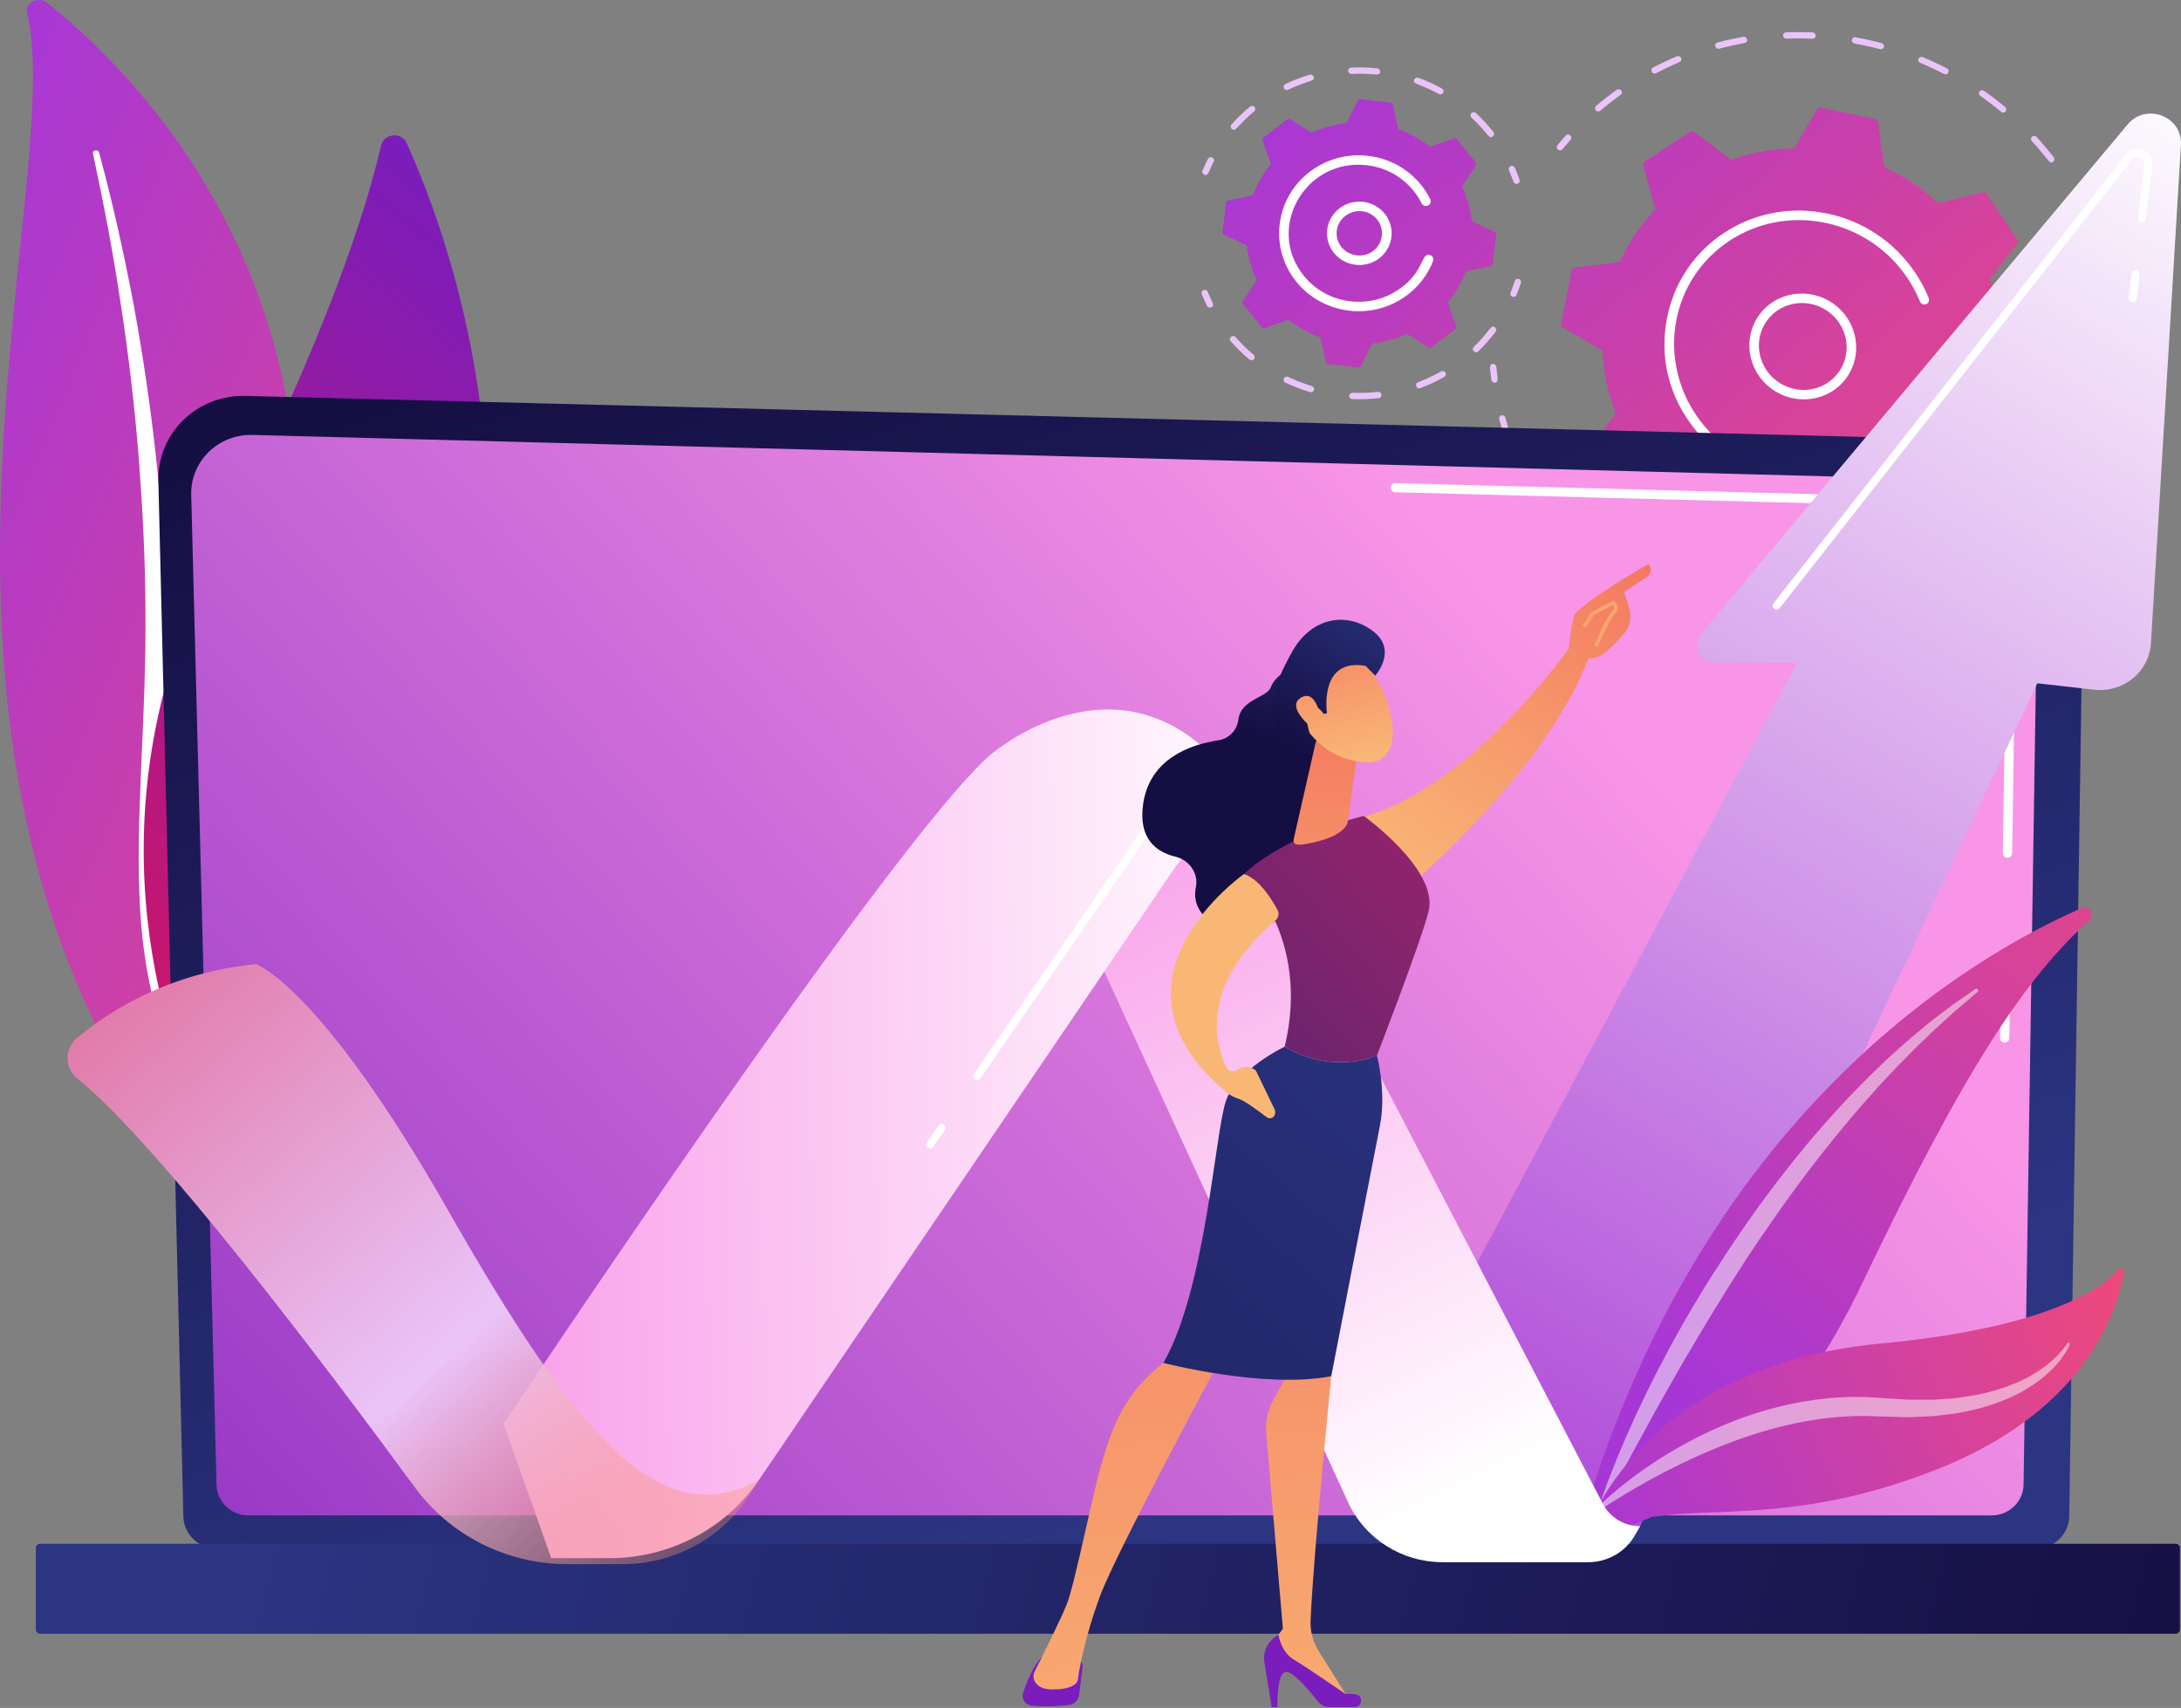 <svg width="2020" height="1582" viewBox="0 0 2020 1582" fill="none" xmlns="http://www.w3.org/2000/svg">
<rect x="0" y="0" width="2020" height="1582" fill="#808080" stroke="none"/>
<path d="M1915.31 482.122C1915.9 483.076 1915.92 484.313 1915.26 485.284C1913.07 488.486 1910.78 491.697 1908.45 494.826C1907.49 496.112 1905.65 496.364 1904.33 495.388C1901.13 493.042 1904.44 490.614 1910.35 481.948C1911.25 480.624 1913.08 480.296 1914.44 481.219C1914.8 481.464 1915.09 481.774 1915.31 482.122Z" fill="#EAC4F9"/>
<path d="M1884.75 522.636C1879.55 527.996 1874.06 533.214 1868.43 538.146C1867.22 539.204 1865.36 539.076 1864.27 537.858C1861.31 534.522 1865.12 534.339 1880.46 518.543C1881.58 517.391 1883.45 517.375 1884.63 518.506C1885.83 519.653 1885.86 521.5 1884.75 522.636ZM1839.42 560.481C1833.17 564.689 1826.64 568.73 1820.22 572.35C1816.77 574.301 1813.91 569.125 1817.22 567.262C1823.61 563.649 1829.92 559.749 1836.04 555.63C1837.37 554.731 1839.21 555.09 1840.15 556.429C1841.09 557.784 1840.74 559.591 1839.42 560.481ZM1787.14 588.335C1780.17 591.165 1773 593.754 1765.82 596.031C1762.11 597.202 1760.23 591.632 1763.92 590.465C1770.96 588.234 1777.98 585.696 1784.81 582.925C1788.39 581.467 1790.72 586.882 1787.14 588.335ZM1732.28 601.51C1732.6 603.097 1731.57 604.618 1729.97 604.905C1722.54 606.249 1714.95 607.317 1707.41 608.079C1703.53 608.47 1702.82 602.659 1706.69 602.267C1714.08 601.521 1721.52 600.474 1728.8 599.159C1730.4 598.869 1731.95 599.924 1732.28 601.51ZM1673.32 606.63C1673.31 608.244 1671.98 609.517 1670.35 609.477C1662.76 609.287 1655.08 608.799 1647.52 608.026C1643.64 607.621 1644.12 601.819 1648.01 602.215C1655.42 602.972 1662.94 603.452 1670.38 603.637C1672.01 603.677 1673.32 605.017 1673.32 606.63ZM1613.92 597.615C1614.31 598.241 1614.47 599.005 1614.3 599.77C1613.97 601.34 1612.4 602.318 1610.81 601.951C1603.38 600.243 1595.93 598.228 1588.66 595.963C1587.09 595.475 1586.2 593.836 1586.66 592.296C1587.12 590.759 1588.76 589.907 1590.33 590.393C1597.45 592.615 1604.75 594.588 1612.03 596.263C1612.85 596.451 1613.51 596.955 1613.92 597.615ZM1557.5 578.532C1557.99 579.333 1558.1 580.346 1557.69 581.253C1557.04 582.718 1555.3 583.354 1553.81 582.678C1546.87 579.525 1539.95 576.062 1533.27 572.385C1531.83 571.599 1531.29 569.817 1532.06 568.409C1532.83 567.004 1534.61 566.503 1536.05 567.293C1542.6 570.895 1549.37 574.287 1556.18 577.376C1556.74 577.632 1557.19 578.043 1557.5 578.532ZM1505.84 551.784C1504.89 553.079 1503.05 553.347 1501.72 552.384C1495.55 547.908 1489.47 543.129 1483.65 538.182C1480.66 535.626 1484.46 531.249 1487.44 533.783C1493.14 538.63 1499.1 543.31 1505.15 547.696C1506.47 548.656 1506.78 550.486 1505.84 551.784ZM1394.25 386.864C1399.94 408.233 1403.25 410.493 1399.03 411.872C1397.49 412.377 1395.81 411.539 1395.27 410.009C1392.75 402.873 1390.49 395.551 1388.55 388.244C1387.55 384.496 1393.25 383.105 1394.25 386.864ZM1460.96 512.537C1459.76 513.608 1457.9 513.498 1456.79 512.29C1451.65 506.677 1446.66 500.792 1441.95 494.798C1439.54 491.716 1444.17 488.195 1446.58 491.272C1451.19 497.145 1456.09 502.914 1461.12 508.415C1462.24 509.637 1462.14 511.478 1460.96 512.537ZM1415.04 441.619C1424.98 461.417 1428.71 463.021 1424.86 465.239C1422.43 466.646 1420.52 463.961 1420.81 464.167C1416.88 457.64 1413.17 450.899 1409.77 444.134C1409.04 442.677 1409.63 440.935 1411.08 440.241C1412.47 439.578 1414.25 440.088 1415.04 441.619Z" fill="#EAC4F9"/>
<path d="M1385.89 339.714C1386.79 349.521 1388.61 354.012 1384.64 354.448C1383.03 354.627 1381.54 353.477 1381.33 351.866C1379.99 341.76 1378.86 337.271 1382.69 337.004C1383.84 336.924 1385.75 338.109 1385.89 339.714Z" fill="#EAC4F9"/>
<path d="M1454.84 126.056C1455.5 127.126 1455.43 128.53 1454.56 129.503C1452.02 132.359 1449.51 135.299 1447.1 138.242C1446.08 139.483 1444.23 139.653 1442.95 138.622C1441.69 137.59 1441.47 135.752 1442.49 134.509C1444.94 131.505 1447.5 128.506 1450.1 125.591C1451.16 124.394 1453.03 124.299 1454.26 125.378C1454.49 125.58 1454.68 125.81 1454.84 126.056Z" fill="#EAC4F9"/>
<path d="M1924.56 178.9C1928.68 185.974 1932.55 193.296 1936.06 200.666C1936.76 202.136 1936.14 203.866 1934.67 204.529C1930.52 206.396 1931.53 202.439 1919.47 181.743C1918.65 180.333 1919.12 178.555 1920.53 177.77C1922.99 176.399 1924.85 179.108 1924.56 178.9ZM1901.63 149.797C1898.02 152.518 1898.03 148.338 1881.88 130.724C1880.76 129.521 1880.84 127.671 1882.04 126.601C1883.23 125.53 1885.1 125.639 1886.21 126.844C1891.74 132.871 1897.1 139.218 1902.14 145.708C1903.15 147.01 1902.9 148.835 1901.63 149.797ZM1950.72 237.77C1953.19 245.523 1955.35 253.479 1957.15 261.413C1957.51 262.993 1956.51 264.537 1954.92 264.86C1950.44 265.773 1952.32 262.151 1945.1 239.421C1944.61 237.873 1945.47 236.249 1947.02 235.793C1948.57 235.338 1950.23 236.223 1950.72 237.77ZM1857.77 99.863C1858.42 100.909 1858.37 102.276 1857.55 103.252C1856.51 104.479 1854.65 104.623 1853.39 103.575C1847.2 98.419 1840.72 93.464 1834.14 88.852C1832.79 87.909 1832.45 86.087 1833.38 84.777C1834.3 83.465 1836.13 83.166 1837.48 84.106C1844.2 88.814 1850.81 93.871 1857.14 99.135C1857.39 99.348 1857.6 99.595 1857.77 99.863ZM1804.29 64.4C1804.81 65.244 1804.9 66.323 1804.42 67.257C1803.69 68.683 1801.92 69.23 1800.46 68.477C1793.32 64.782 1785.93 61.338 1778.49 58.241C1776.98 57.611 1776.25 55.897 1776.85 54.412C1777.46 52.928 1779.17 52.235 1780.68 52.864C1788.27 56.024 1795.82 59.54 1803.11 63.31C1803.61 63.571 1804.01 63.953 1804.29 64.4ZM1744.48 41.257C1744.88 41.913 1745.04 42.719 1744.83 43.514C1744.44 45.071 1742.84 45.989 1741.26 45.567C1733.5 43.49 1725.55 41.711 1717.65 40.279C1716.04 39.986 1714.95 38.466 1715.21 36.879C1715.48 35.293 1716.99 34.243 1718.6 34.535C1726.66 35.996 1734.77 37.812 1742.69 39.931C1743.46 40.137 1744.09 40.628 1744.48 41.257ZM1681.25 31.474C1681.55 31.947 1681.71 32.506 1681.7 33.098C1681.66 34.709 1680.3 35.955 1678.67 35.881C1670.67 35.516 1662.56 35.485 1654.57 35.785C1652.95 35.847 1651.55 34.592 1651.46 32.978C1651.36 31.366 1652.6 30.01 1654.23 29.949C1662.38 29.642 1670.66 29.673 1678.82 30.045C1679.86 30.092 1680.75 30.657 1681.25 31.474ZM1618.05 36.519C1618.94 40.987 1615.31 38.965 1592.3 45.05C1588.55 46.042 1586.92 40.397 1590.67 39.405C1598.52 37.329 1606.57 35.561 1614.59 34.152C1616.18 33.873 1617.73 34.922 1618.05 36.519ZM1556.99 53.739C1558.85 57.923 1554.91 56.724 1533.9 67.714C1530.49 69.496 1527.63 64.328 1531.06 62.538C1538.23 58.787 1545.64 55.301 1553.1 52.176C1554.61 51.542 1556.36 52.281 1556.99 53.739ZM1501.68 84.091C1502.48 85.385 1502.17 87.076 1500.93 87.962C1494.47 92.568 1488.15 97.481 1482.16 102.564C1480.94 103.603 1479.07 103.444 1478 102.211C1476.93 100.967 1477.05 99.134 1478.27 98.094C1484.38 92.908 1490.83 87.895 1497.42 83.197C1498.73 82.263 1500.58 82.573 1501.55 83.89C1501.6 83.956 1501.64 84.023 1501.68 84.091Z" fill="#EAC4F9"/>
<path d="M1963.28 300.827C1964.14 310.99 1965.07 315.509 1961.22 315.598C1957.22 315.691 1958.28 311.608 1957.4 301.201C1957.26 299.591 1958.47 298.202 1960.09 298.1C1961.71 297.997 1963.14 299.218 1963.28 300.827Z" fill="#EAC4F9"/>
<path d="M1891.76 338.453L1855.03 316.866C1854.22 297.293 1850.24 277.645 1842.95 258.695C1866.88 226.059 1870.92 225.433 1868.37 221.663L1839.83 179.505C1839 178.273 1837.48 177.685 1836.05 178.041L1795.22 188.178C1780.25 174.237 1763.34 163.03 1745.28 154.71L1739.23 113.106C1739.02 111.648 1737.9 110.465 1736.44 110.16L1686.56 99.73C1685.11 99.425 1683.63 100.066 1682.9 101.326L1661.84 137.26C1642.09 137.674 1622.32 141.212 1603.33 148.052L1569.45 122.291C1568.26 121.387 1566.64 121.319 1565.42 122.119L1523.42 149.528C1522.19 150.329 1521.63 151.823 1522.01 153.249L1533.08 193.897C1519.31 208.442 1508.33 224.962 1500.29 242.683C1459.49 248.56 1456.33 246.166 1455.48 250.536C1447.01 298.944 1443.63 301.027 1447.65 303.392L1484.37 324.98C1485.18 344.553 1489.16 364.2 1496.45 383.151C1472.53 415.766 1468.48 416.41 1471.03 420.183C1500.12 461.591 1498.96 464.895 1503.35 463.805L1544.18 453.667C1559.15 467.608 1576.06 478.815 1594.12 487.136C1600.8 527.177 1598.46 530.745 1602.96 531.685C1652.5 541.154 1654.23 544.4 1656.5 540.519L1677.56 504.585C1697.31 504.172 1717.08 500.633 1736.07 493.794C1768.93 517.735 1770.15 522.23 1773.99 519.726C1815.03 491.881 1818.58 492.995 1817.39 488.597L1806.32 447.949C1820.09 433.405 1831.07 416.884 1839.11 399.163C1879.77 393.306 1883.07 395.701 1883.92 391.311C1892.4 342.902 1895.78 340.818 1891.76 338.453Z" fill="url(#paint0_linear_10_8)"/>
<path d="M1706.7 354.238C1688.56 374.073 1657.21 375.265 1636.8 356.896C1616.41 338.521 1614.56 307.444 1632.7 287.608C1650.84 267.774 1682.19 266.58 1702.6 284.949C1723 303.323 1724.83 334.407 1706.7 354.238ZM1642.68 350.466C1659.24 365.377 1684.97 364.82 1700.09 348.284C1714.98 331.994 1713.48 306.461 1696.72 291.379C1679.96 276.293 1654.21 277.272 1639.31 293.562C1624.39 309.876 1625.96 335.41 1642.68 350.466Z" fill="white"/>
<path d="M1776.46 256.634C1780.32 262.863 1783.65 269.396 1786.37 276.116C1787.19 278.137 1786.4 280.373 1784.61 281.442C1784.4 281.569 1784.17 281.68 1783.93 281.771C1781.66 282.633 1779.08 281.492 1778.17 279.238C1775.03 271.509 1771.04 264.043 1766.31 257.041C1730.62 204.322 1659.76 188.378 1606.32 220.205C1604.96 221.018 1603.6 221.863 1602.26 222.737C1548.07 258.102 1534.42 330.545 1570.95 384.535C1607.43 438.436 1680.93 454.087 1734.99 418.839C1767.16 397.841 1773.97 372.425 1777.42 370.37C1781.15 368.149 1785.61 372.164 1783.77 376.058C1773.72 397.327 1757.29 415.987 1735.6 428.906C1642 484.649 1523.28 401.454 1543.94 294.713C1550.3 261.865 1569.24 233.694 1597.29 215.392C1598.74 214.444 1600.21 213.53 1601.69 212.646C1628.83 196.478 1660.85 191.205 1692.43 197.809C1725.73 204.774 1754.57 224.115 1773.63 252.266C1774.6 253.704 1775.54 255.162 1776.46 256.634Z" fill="white"/>
<path d="M1363.19 204.677C1361.96 193.795 1358.94 183.027 1354.09 172.813L1367.05 153.124C1368.49 150.94 1366.03 150.532 1349.21 128.777C1347.63 126.803 1346.58 128.802 1324.44 135.824C1315.46 128.786 1305.5 123.369 1295 119.619L1289.95 96.702C1289.39 94.157 1287.36 95.574 1259.77 91.844C1258.94 91.747 1258.13 92.177 1257.77 92.916L1247.33 114.01C1236.23 115.218 1225.24 118.171 1214.81 122.927C1195.35 111.184 1194.5 108.752 1192.44 110.332C1170.41 127.919 1168.39 127.46 1169.23 129.85L1177.07 151.986C1169.89 160.784 1164.36 170.546 1160.53 180.833L1137.15 185.779C1134.55 186.327 1135.99 188.316 1132.19 215.353C1131.88 217.835 1133.98 217.114 1154.81 227.545C1156.04 238.428 1159.05 249.194 1163.91 259.408L1150.95 279.098C1149.51 281.285 1151.97 281.69 1168.78 303.445C1170.36 305.409 1171.31 303.456 1193.56 296.397C1202.54 303.437 1212.5 308.854 1223 312.603L1228.05 335.519C1228.22 336.322 1228.9 336.927 1229.73 337.025L1258.23 340.378C1259.06 340.475 1259.86 340.045 1260.23 339.306L1270.67 318.212C1281.77 317.004 1292.76 314.051 1303.18 309.295C1322.64 321.037 1323.5 323.471 1325.55 321.889C1347.58 304.309 1349.61 304.764 1348.76 302.371L1340.93 280.236C1348.11 271.438 1353.64 261.676 1357.47 251.389C1379.7 246.209 1382.08 247.338 1382.39 244.79L1385.81 216.869C1386.11 214.373 1383.91 215.055 1363.19 204.677Z" fill="url(#paint1_linear_10_8)"/>
<path d="M1282.7 234.046C1272.58 246.881 1253.8 249.249 1240.7 239.333C1227.6 229.424 1225.18 211.013 1235.3 198.177C1245.39 185.372 1264.23 182.999 1277.3 192.887C1290.37 202.779 1292.79 221.238 1282.7 234.046ZM1275.63 228.702C1282.72 219.709 1281.01 206.749 1271.85 199.81C1257.12 188.664 1235.77 200.582 1238.15 218.736C1240.52 236.808 1264.19 243.23 1275.63 228.702Z" fill="white"/>
<path d="M1408.67 262.002C1407.47 265.763 1406.1 269.529 1404.6 273.198C1403.99 274.693 1402.26 275.419 1400.74 274.82C1396.9 273.313 1399.9 269.96 1402.99 260.264C1403.48 258.726 1405.15 257.87 1406.72 258.351C1408.28 258.828 1409.16 260.459 1408.67 262.002Z" fill="#EAC4F9"/>
<path d="M1385.24 307.238C1380.55 313.47 1375.18 319.631 1369.22 325.413C1366.42 328.133 1362.25 323.977 1365.04 321.271C1380.47 306.289 1380.6 300.264 1384.61 303.162C1385.94 304.126 1386.21 305.949 1385.24 307.238ZM1338.72 345.112C1339.54 346.505 1339.06 348.288 1337.64 349.096C1330.59 353.098 1323.15 356.588 1315.53 359.467C1311.86 360.851 1309.71 355.416 1313.39 354.026C1320.72 351.257 1327.87 347.902 1334.65 344.05C1337.15 342.635 1339.01 345.316 1338.72 345.112ZM1279.13 364.366C1279.35 364.715 1279.49 365.113 1279.54 365.544C1279.73 367.144 1278.56 368.589 1276.93 368.775C1268.82 369.691 1260.58 369.99 1252.44 369.664C1250.8 369.597 1249.52 368.237 1249.59 366.632C1249.66 365.024 1251.04 363.772 1252.68 363.839C1260.52 364.153 1268.45 363.864 1276.25 362.982C1277.44 362.849 1278.54 363.424 1279.13 364.366ZM1216.66 358.847C1217.08 359.532 1217.22 360.385 1216.96 361.212C1216.48 362.752 1214.82 363.621 1213.25 363.15C1205.45 360.824 1197.78 357.869 1190.44 354.367C1188.96 353.66 1188.35 351.916 1189.07 350.468C1189.79 349.022 1191.57 348.42 1193.05 349.125C1200.1 352.493 1207.48 355.337 1214.98 357.575C1215.71 357.79 1216.29 358.257 1216.66 358.847ZM1161.38 332.692C1160.32 333.917 1158.44 334.065 1157.19 333.021C1150.96 327.822 1145.12 322.12 1139.82 316.071C1137.26 313.165 1141.77 309.34 1144.34 312.275C1149.43 318.093 1155.05 323.58 1161.05 328.581C1162.32 329.655 1162.42 331.49 1161.38 332.692Z" fill="#EAC4F9"/>
<path d="M1118.6 270.345C1122.59 280.298 1125.52 282.986 1121.91 284.706C1120.43 285.41 1118.66 284.843 1117.93 283.357C1116.18 279.826 1114.54 276.165 1113.06 272.477C1112.46 270.979 1113.21 269.287 1114.74 268.698C1116.25 268.118 1117.98 268.819 1118.6 270.345Z" fill="#EAC4F9"/>
<path d="M1124.1 149.807C1119.18 159.399 1119.11 163.299 1115.39 161.807C1113.87 161.197 1113.14 159.495 1113.76 158.006C1115.28 154.368 1116.97 150.729 1118.79 147.189C1119.53 145.751 1121.31 145.17 1122.78 145.893C1124.24 146.613 1124.84 148.366 1124.1 149.807Z" fill="#EAC4F9"/>
<path d="M1382.6 126.287C1378.69 129.251 1378.47 123.397 1362.87 108.913C1360.01 106.274 1364.09 102.021 1366.96 104.68C1372.79 110.096 1378.23 115.991 1383.13 122.198C1384.12 123.448 1383.91 125.29 1382.6 126.287ZM1336.62 85.93C1335.81 87.333 1334 87.835 1332.57 87.046C1313.66 76.66 1308.05 78.312 1309.78 73.755C1310.35 72.246 1312.07 71.477 1313.6 72.038C1321.12 74.776 1328.48 78.113 1335.48 81.961C1336.91 82.75 1337.42 84.525 1336.62 85.93ZM1278.19 66.497C1277.67 71.325 1273.27 67.428 1251.74 68.451C1247.81 68.633 1247.52 62.812 1251.45 62.626C1259.47 62.246 1267.58 62.469 1275.54 63.292C1277.17 63.461 1278.36 64.895 1278.19 66.497ZM1216.65 71.144C1218.1 75.798 1212.48 73.886 1193.09 83.086C1189.56 84.766 1186.95 79.521 1190.5 77.838C1197.71 74.415 1205.26 71.512 1212.94 69.209C1214.51 68.737 1216.17 69.609 1216.65 71.144ZM1161.56 103.192C1145.03 116.907 1144.63 122.655 1140.87 119.463C1139.63 118.408 1139.5 116.568 1140.57 115.351C1145.85 109.393 1151.61 103.805 1157.71 98.741C1158.97 97.701 1160.85 97.853 1161.91 99.083C1162.97 100.31 1162.82 102.15 1161.56 103.192Z" fill="#EAC4F9"/>
<path d="M1403.03 155.358C1404.62 158.986 1406.08 162.717 1407.38 166.447C1407.91 167.971 1407.08 169.627 1405.52 170.147C1401.61 171.452 1401.66 167.011 1397.56 157.659C1396.92 156.179 1397.61 154.466 1399.12 153.83C1400.66 153.186 1402.4 153.905 1403.03 155.358Z" fill="#EAC4F9"/>
<path d="M1324.61 184.338C1325.86 186.818 1324.72 189.342 1322.63 190.34C1320.41 191.399 1317.73 190.48 1316.66 188.325C1314.66 184.295 1312.19 180.441 1309.33 176.87C1308.6 176.248 1294.85 156.479 1266.11 153.058C1209.07 146.351 1171.91 210.996 1207.45 255.307C1227.89 280.802 1264.41 286.801 1292 270.362C1319.8 253.807 1315.63 232.89 1324.66 236.276C1326.96 237.136 1328.11 239.663 1327.23 241.921C1322.49 254.092 1314.43 264.798 1303.92 272.885C1272.03 297.452 1225.58 292.073 1200.43 260.709C1173.37 226.962 1182.06 177.016 1220.23 154.282C1251.02 135.944 1292.65 141.899 1316.35 171.468C1316.35 171.468 1316.35 171.468 1316.35 171.469C1319.56 175.471 1322.34 179.802 1324.61 184.338Z" fill="white"/>
<path d="M24.967 11.288C22.811 2.294 35.722 -3.685 43.627 2.598C123.911 66.394 316.806 257.434 268.733 591.291C208.417 1010.16 311.534 1163.01 439.888 1256.24C439.888 1256.24 263.615 1212.39 152.712 1057.3C-119.579 676.515 63.303 171.209 24.967 11.288Z" fill="url(#paint2_linear_10_8)"/>
<path d="M86.063 142.119C96.106 188.75 105.058 235.523 111.975 282.507C119.183 329.452 124.706 376.56 128.486 423.746C132.051 470.941 134.57 518.185 134.713 565.449C135.107 612.71 133.102 659.933 130.893 707.339C128.997 754.729 126.77 802.46 130.31 850.529C133.792 898.5 144.096 946.891 164.544 992.253C169.656 1003.56 175.031 1014.83 181.137 1025.72C187.007 1036.71 193.454 1047.48 200.126 1058.16C213.599 1079.45 228.766 1100.02 245.667 1119.55C279.591 1158.53 320.506 1193.11 365.578 1222.38C370.322 1225.46 377.119 1224.7 380.76 1220.69C384.335 1216.75 383.536 1211.13 379.015 1208.01L378.983 1207.99C368.258 1200.61 357.646 1193.13 347.465 1185.28C342.299 1181.43 337.347 1177.38 332.306 1173.42C327.449 1169.3 322.401 1165.34 317.7 1161.1C298.561 1144.4 280.83 1126.59 264.744 1107.76C232.387 1070.27 206.485 1028.5 186.86 985.195C177.333 963.442 169.718 941.132 164.159 918.404C158.618 895.669 155.134 872.54 153.207 849.225C149.348 802.567 151.091 755.309 152.584 707.911C154.004 660.501 155.046 612.849 153.769 565.237C153.207 541.432 152.139 517.639 150.568 493.874C149.864 481.988 148.887 470.115 147.936 458.244C146.85 446.38 145.687 434.522 144.411 422.676C139.199 375.293 132.282 328.069 123.611 281.095C114.674 234.157 104.267 187.434 91.752 141.13C91.394 139.806 89.837 138.979 88.273 139.282C86.754 139.576 85.789 140.835 86.063 142.119Z" fill="white"/>
<path d="M218.373 1036.07C208.529 1046.31 191.218 1043.37 185.297 1030.55C152.622 959.866 78.683 751.818 200.796 512.136C303.915 309.735 340.203 190.382 352.845 135.081C355.518 123.388 371.872 121.835 376.808 132.799C431.268 253.763 575.065 665.216 218.373 1036.07Z" fill="url(#paint3_linear_10_8)"/>
<path d="M200.493 1028.62C200.142 1028.68 199.783 1028.71 199.413 1028.7C196.319 1028.65 193.849 1026.16 193.896 1023.13C193.95 1019.69 200.777 676.096 331.183 388.324C332.439 385.556 335.749 384.306 338.579 385.535C341.408 386.766 342.682 390.01 341.427 392.783C211.969 678.46 205.155 1019.88 205.1 1023.29C205.06 1025.96 203.079 1028.16 200.493 1028.62Z" fill="white"/>
<path d="M169.82 1404.03C169.82 1420.81 183.837 1434.53 200.968 1434.53H1885.34C1902.47 1434.53 1916.49 1420.81 1916.49 1404.03L1930.5 455.483C1930.5 438.712 1910.34 405.968 1873.38 408.429L227.23 366.689C205.735 366.144 184.952 374.252 169.73 389.119C154.509 403.987 146.18 424.315 146.688 445.36L169.82 1404.03Z" fill="url(#paint4_linear_10_8)"/>
<path d="M200.571 1374.78C200.571 1390.66 213.832 1403.66 230.039 1403.66H1844.72C1860.93 1403.66 1874.19 1390.66 1874.19 1374.78L1887.41 513.676C1885.86 461.856 1839.49 443.233 1811.39 444.332L233.704 402.854C218.603 402.457 204.002 408.159 193.306 418.613C182.611 429.068 176.729 443.375 177.107 458.174L200.571 1374.78Z" fill="url(#paint5_linear_10_8)"/>
<path d="M1856.74 965.695C1856.72 965.695 1856.7 965.695 1856.67 965.695C1854.29 965.661 1852.38 963.739 1852.42 961.399L1853.47 891.565C1853.5 889.25 1855.43 887.396 1857.78 887.396C1857.8 887.396 1857.82 887.396 1857.84 887.396C1860.23 887.429 1862.14 889.352 1862.1 891.691L1861.05 961.526C1861.02 963.84 1859.09 965.695 1856.74 965.695Z" fill="white"/>
<path d="M1859.3 794.565C1859.28 794.565 1859.26 794.565 1859.24 794.565C1856.85 794.531 1854.95 792.605 1854.99 790.269L1858.99 522.803C1858.92 506.916 1854 494.231 1844.36 485.187C1826.38 468.307 1797.84 469.169 1796.64 469.224L1292.37 455.973C1289.99 455.914 1288.11 453.966 1288.17 451.631C1288.23 449.295 1290.07 447.305 1292.6 447.516L1796.57 460.767C1799.7 460.585 1830.1 460.07 1850.34 479.075C1861.72 489.766 1867.54 504.496 1867.63 522.846L1863.62 790.397C1863.58 792.71 1861.66 794.565 1859.3 794.565Z" fill="white"/>
<path d="M37.146 1513.27H2015.01C2017.2 1513.27 2018.98 1511.52 2018.98 1509.38V1433.82C2018.98 1431.68 2017.2 1429.93 2015.01 1429.93H37.146C34.963 1429.93 33.175 1431.68 33.175 1433.82V1509.38C33.176 1511.52 34.963 1513.27 37.146 1513.27Z" fill="url(#paint6_linear_10_8)"/>
<path d="M1293.4 1309.93L1664.19 613.83H1588.22C1574.21 613.83 1566.51 597.87 1575.39 587.258L1970.58 115.269C1987.7 94.812 2021.54 107.787 2019.95 134.201L1992.17 595.749C1990.58 622.17 1966.67 641.863 1939.83 638.853L1886.87 632.914L1518.98 1413.66C1509.4 1433.99 1488.64 1447 1465.79 1447H1338.29L1293.4 1309.93Z" fill="url(#paint7_linear_10_8)"/>
<path d="M1645.47 564.602C1644.69 564.602 1643.91 564.36 1643.24 563.859C1641.64 562.654 1641.35 560.407 1642.58 558.839L1968.9 143.331C1972.74 138.431 1979.01 136.765 1984.86 139.083C1990.7 141.401 1994.02 146.867 1993.31 153.008L1987.55 202.814C1987.33 204.778 1985.52 206.177 1983.51 205.968C1981.51 205.746 1980.07 203.972 1980.29 202.007L1986.05 152.201C1986.45 148.732 1984.28 146.58 1982.12 145.721C1979.95 144.862 1976.86 144.933 1974.69 147.699L1648.37 563.207C1647.65 564.123 1646.56 564.602 1645.47 564.602Z" fill="white"/>
<path d="M1927.92 841.215C1830.82 883.401 1572.89 1029.38 1461.53 1422.88C1461.53 1422.88 1611.75 1425.35 1724.46 1189.27C1820.84 987.38 1876.27 905.814 1935.3 852.115C1940.89 847.025 1934.89 838.182 1927.92 841.215Z" fill="url(#paint8_linear_10_8)"/>
<path opacity="0.51" d="M1479.39 1400.55C1479.39 1400.55 1479.56 1399.98 1479.9 1398.89C1480.24 1397.79 1480.76 1396.18 1481.46 1394.08C1482.84 1389.88 1484.96 1383.75 1487.83 1376.02C1490.64 1368.26 1494.37 1358.96 1498.69 1348.31C1503.08 1337.68 1508.28 1325.8 1514.13 1312.9C1520.09 1300.07 1526.74 1286.23 1534.1 1271.76C1541.64 1257.38 1549.55 1242.17 1558.4 1226.8C1560.6 1222.95 1562.83 1219.07 1565.07 1215.16C1567.38 1211.29 1569.71 1207.4 1572.05 1203.48C1576.69 1195.61 1581.65 1187.8 1586.61 1179.91C1591.63 1172.05 1596.81 1164.2 1601.98 1156.3C1607.31 1148.51 1612.51 1140.58 1617.99 1132.84C1623.48 1125.1 1628.82 1117.27 1634.57 1109.75C1637.4 1105.96 1640.22 1102.18 1643.03 1098.41C1645.86 1094.65 1648.79 1090.97 1651.65 1087.27C1654.52 1083.59 1657.39 1079.92 1660.24 1076.27C1663.16 1072.67 1666.08 1069.09 1668.97 1065.54C1674.67 1058.36 1680.67 1051.55 1686.52 1044.82C1692.29 1038.03 1698.26 1031.59 1704.05 1025.25C1709.78 1018.86 1715.62 1012.81 1721.37 1006.98C1724.24 1004.07 1727.02 1001.14 1729.86 998.357C1732.72 995.595 1735.54 992.875 1738.32 990.2C1741.09 987.527 1743.81 984.899 1746.49 982.32C1749.16 979.747 1751.93 977.348 1754.56 974.933C1759.93 970.205 1764.92 965.525 1769.93 961.355C1774.94 957.179 1779.68 953.218 1784.14 949.495C1786.34 947.603 1788.56 945.876 1790.74 944.244C1792.9 942.595 1794.98 941.005 1796.97 939.478C1800.97 936.427 1804.63 933.625 1807.95 931.094C1821.65 921.583 1829.48 916.148 1829.48 916.148C1830.26 915.61 1831.33 915.79 1831.88 916.549C1832.39 917.261 1832.27 918.23 1831.61 918.791L1831.55 918.842C1831.55 918.842 1824.35 924.954 1811.74 935.65C1808.68 938.415 1805.29 941.476 1801.6 944.808C1799.75 946.473 1797.84 948.204 1795.85 950.001C1794.85 950.898 1793.84 951.812 1792.81 952.742C1791.81 953.704 1790.79 954.683 1789.76 955.677C1785.61 959.639 1781.21 963.855 1776.56 968.3C1771.91 972.73 1767.3 977.683 1762.34 982.682C1759.88 985.2 1757.29 987.695 1754.79 990.37C1752.29 993.049 1749.75 995.779 1747.16 998.556C1744.57 1001.33 1741.94 1004.15 1739.27 1007.02C1736.63 1009.9 1734.05 1012.93 1731.37 1015.94C1726.07 1022.01 1720.48 1028.11 1715.1 1034.64C1709.65 1041.1 1704.02 1047.65 1698.6 1054.56C1695.85 1057.98 1693.08 1061.44 1690.29 1064.91C1687.5 1068.39 1684.81 1071.99 1682.02 1075.54C1679.25 1079.1 1676.46 1082.69 1673.66 1086.3C1670.94 1089.96 1668.2 1093.65 1665.45 1097.34C1662.72 1101.05 1659.92 1104.73 1657.22 1108.5C1654.53 1112.28 1651.84 1116.08 1649.14 1119.88C1643.71 1127.45 1638.45 1135.19 1633.1 1142.87C1627.76 1150.54 1622.69 1158.41 1617.49 1166.14C1612.44 1173.97 1607.39 1181.76 1602.5 1189.56C1592.77 1205.19 1583.21 1220.59 1574.29 1235.69C1565.29 1250.74 1556.69 1265.37 1548.77 1279.37C1540.88 1293.38 1533.28 1306.58 1526.65 1318.96C1519.77 1331.22 1513.74 1342.61 1508.32 1352.67C1502.89 1362.73 1498.32 1371.59 1494.46 1378.85C1486.9 1393.44 1482.59 1401.78 1482.59 1401.78L1482.58 1401.8C1482.14 1402.64 1481.11 1402.97 1480.26 1402.54C1479.5 1402.17 1479.15 1401.32 1479.39 1400.55Z" fill="white"/>
<path d="M1464.45 1431.39C1464.45 1431.39 1507.33 1266.64 1741.86 1244.49C1898.37 1229.7 1948.12 1192.2 1962.73 1175.69C1964.44 1173.77 1967.64 1175.2 1967.25 1177.72C1962.38 1208.82 1935.98 1304.93 1793.85 1361.07C1622.56 1428.73 1536.75 1375.53 1464.45 1431.39Z" fill="url(#paint9_linear_10_8)"/>
<path opacity="0.51" d="M1476.54 1399.28C1476.54 1399.28 1477.82 1397.87 1480.36 1395.42C1482.89 1392.95 1486.64 1389.36 1491.65 1385.05C1496.6 1380.68 1502.83 1375.61 1510.17 1370.02C1517.47 1364.37 1526.05 1358.45 1535.6 1352.21C1545.16 1346.01 1555.86 1339.76 1567.49 1333.67C1579.13 1327.6 1591.74 1321.75 1605.16 1316.49C1618.57 1311.21 1632.83 1306.62 1647.61 1302.97C1662.39 1299.32 1677.72 1296.66 1693.2 1295.17C1697.09 1294.89 1700.95 1294.44 1704.84 1294.31C1708.73 1294.17 1712.61 1294.03 1716.49 1293.9C1720.37 1293.95 1724.24 1294.01 1728.1 1294.06C1731.96 1294.16 1735.81 1294.51 1739.64 1294.73C1746.99 1295.19 1754.27 1295.65 1761.48 1296.1C1768.86 1296.81 1775.57 1296.37 1782.42 1296.52C1784.13 1296.53 1785.82 1296.54 1787.51 1296.55L1790.04 1296.56L1792.57 1296.4C1795.93 1296.16 1799.27 1295.93 1802.57 1295.71C1804.22 1295.59 1805.86 1295.48 1807.49 1295.37L1809.94 1295.21C1810.74 1295.12 1811.54 1294.98 1812.33 1294.87C1815.52 1294.4 1818.67 1293.93 1821.77 1293.47C1834.24 1291.78 1845.7 1288.71 1856.08 1285.3C1857.41 1284.94 1858.63 1284.38 1859.87 1283.89C1861.11 1283.39 1862.33 1282.91 1863.54 1282.43C1865.94 1281.42 1868.4 1280.61 1870.62 1279.51C1872.83 1278.39 1874.99 1277.31 1877.1 1276.25C1878.14 1275.72 1879.2 1275.23 1880.2 1274.67C1881.17 1274.07 1882.12 1273.48 1883.06 1272.9C1884.96 1271.75 1886.79 1270.63 1888.56 1269.55C1890.25 1268.37 1891.84 1267.18 1893.4 1266.06C1896.61 1263.91 1899.11 1261.45 1901.58 1259.41C1903.86 1257.21 1905.94 1255.25 1907.6 1253.42C1909.23 1251.56 1910.65 1249.99 1911.63 1248.61C1912.69 1247.27 1913.41 1246.2 1913.9 1245.47C1914.4 1244.75 1914.59 1244.39 1914.59 1244.39C1914.91 1243.78 1915.68 1243.55 1916.3 1243.87C1916.87 1244.16 1917.11 1244.81 1916.91 1245.38L1916.9 1245.4C1916.9 1245.4 1916.72 1245.9 1916.32 1246.73C1915.93 1247.57 1915.36 1248.84 1914.45 1250.38C1912.73 1253.52 1909.8 1257.88 1905.48 1263.03C1903.18 1265.45 1900.81 1268.37 1897.73 1271.01C1896.23 1272.37 1894.69 1273.83 1893.03 1275.28C1891.29 1276.62 1889.48 1278 1887.61 1279.43C1886.67 1280.14 1885.71 1280.86 1884.74 1281.6C1883.74 1282.29 1882.67 1282.91 1881.62 1283.59C1879.49 1284.92 1877.31 1286.29 1875.06 1287.7C1872.8 1289.1 1870.32 1290.2 1867.86 1291.51C1865.36 1292.73 1862.88 1294.2 1860.16 1295.25C1849.42 1299.7 1837.42 1303.9 1824.37 1306.64C1821.1 1307.3 1817.78 1307.97 1814.42 1308.64C1813.58 1308.81 1812.74 1309 1811.89 1309.14L1809.33 1309.45C1807.62 1309.66 1805.9 1309.88 1804.16 1310.09C1800.69 1310.51 1797.18 1310.94 1793.64 1311.37L1790.97 1311.69L1788.26 1311.82C1786.44 1311.91 1784.62 1312 1782.79 1312.09C1775.52 1312.39 1767.86 1312.97 1760.72 1312.57C1757.08 1312.47 1753.42 1312.38 1749.75 1312.28C1746.02 1312.15 1742.26 1312.03 1738.5 1311.9C1724.19 1311.13 1709.58 1311.61 1695.08 1313.21C1680.57 1314.75 1666.16 1317.38 1652.15 1320.76C1638.15 1324.17 1624.51 1328.25 1611.53 1332.89C1585.53 1342.12 1562.02 1353.04 1542.25 1363.22C1532.32 1368.26 1523.5 1373.38 1515.59 1377.84C1507.73 1382.37 1501 1386.52 1495.43 1389.95C1489.9 1393.42 1485.59 1396.22 1482.67 1398.15C1479.76 1400.1 1478.21 1401.14 1478.21 1401.14C1477.63 1401.53 1476.84 1401.39 1476.44 1400.82C1476.1 1400.33 1476.16 1399.7 1476.54 1399.28Z" fill="white"/>
<path d="M986.843 821.724L1248.61 1391.55C1264.11 1425.3 1298.37 1447 1336.14 1447H1471.09C1489 1447 1505.49 1437.48 1514.18 1422.14L1518.98 1413.66C1504.48 1413.66 1491.2 1405.7 1484.61 1393.04L1135.84 723.376L986.843 821.724Z" fill="url(#paint10_linear_10_8)"/>
<path d="M1171.07 791.016C1144.82 770.703 1106.47 776.675 1087.93 803.96L703.063 1370.6C672.238 1415.99 620.292 1443.25 564.659 1443.25H510.503L466.43 1318.84C466.43 1318.84 824.227 781.224 916.447 699.898C916.447 699.898 1008.29 618.787 1098.84 680.113C1122.76 696.315 1140.92 719.438 1152.02 745.78L1171.07 791.016Z" fill="url(#paint11_linear_10_8)"/>
<path d="M71.341 961.457C100.337 937.141 155.955 901.013 237.097 893.034C237.097 893.034 296.39 912.83 414.517 1120.25C532.644 1327.68 611.053 1422.27 703.062 1370.6L695.445 1383C670.341 1423.84 625.239 1448.82 576.582 1448.82H525.692C469.665 1448.82 417.07 1422.42 384.352 1377.85C302.877 1266.86 145.877 1058.73 71.891 999.258C59.765 989.511 59.425 971.451 71.341 961.457Z" fill="url(#paint12_linear_10_8)"/>
<path d="M1975.36 280.123C1975.22 280.123 1975.08 280.116 1974.94 280.1C1972.94 279.877 1971.5 278.105 1971.72 276.14L1974.33 253.603C1974.56 251.638 1976.36 250.214 1978.37 250.45C1980.38 250.672 1981.82 252.445 1981.59 254.409L1978.98 276.946C1978.77 278.773 1977.19 280.123 1975.36 280.123Z" fill="white"/>
<path d="M905.169 1000.2C904.466 1000.2 903.756 999.999 903.13 999.585C901.457 998.479 901.015 996.254 902.144 994.615L1070.91 749.471C1076.96 740.68 1087.02 735.923 1097.8 736.716C1108.59 737.517 1117.8 743.718 1122.43 753.302C1123.29 755.088 1122.51 757.223 1120.69 758.069C1118.86 758.915 1116.68 758.149 1115.82 756.364C1112.33 749.137 1105.39 744.461 1097.25 743.854C1089.11 743.254 1081.53 746.847 1076.97 753.475L908.202 998.618C907.496 999.644 906.343 1000.2 905.169 1000.2Z" fill="white"/>
<path d="M861.313 1063.9C860.61 1063.9 859.9 1063.7 859.274 1063.29C857.6 1062.18 857.159 1059.96 858.288 1058.32L869.109 1042.6C870.239 1040.96 872.508 1040.53 874.181 1041.63C875.854 1042.74 876.296 1044.97 875.167 1046.6L864.346 1062.32C863.639 1063.35 862.487 1063.9 861.313 1063.9Z" fill="white"/>
<path d="M1203.17 613.88C1203.17 613.88 1181.1 624.401 1177.04 636.488C1173.78 646.186 1149.37 647.435 1146.96 666.508C1145.72 676.355 1138.28 684.242 1128.27 685.745C1103.35 689.489 1064.93 702.174 1058.78 744.586C1054.09 776.96 1070.93 789.235 1088.61 793.484C1101.59 796.605 1110.21 808.978 1107.59 821.82C1105.07 834.138 1108.83 848.379 1130.6 859.639C1179.4 884.873 1228.14 799.857 1228.14 799.857L1238.13 651.414L1203.17 613.88Z" fill="url(#paint13_linear_10_8)"/>
<path d="M1468.71 578.688C1468.71 578.688 1371.27 729.717 1255.41 758.888C1255.41 758.888 1277.98 821.901 1295.41 829.114C1295.41 829.114 1437.96 712.56 1474.59 600.15L1468.71 578.688Z" fill="url(#paint14_linear_10_8)"/>
<path d="M1002.58 1544.67L999.42 1570.11C998.821 1574.93 994.944 1578.75 990.015 1579.3C981.692 1580.23 968.337 1581.19 955.27 1579.83C949.535 1579.24 945.812 1573.55 947.559 1568.16C950.744 1558.34 956.572 1543.6 964.974 1534.92H993.773C999.096 1534.92 1003.22 1539.49 1002.58 1544.67Z" fill="url(#paint15_linear_10_8)"/>
<path d="M1228.14 1246.65L1233 1274.67C1233 1274.67 1216.72 1436.24 1213.83 1500.87C1213.37 1511.01 1216.05 1521.02 1221.48 1529.66L1249.78 1574.7L1177.85 1533.1L1176.41 1524.5L1188.19 1508.63L1172.77 1327.63C1171.86 1317 1174.1 1306.33 1179.21 1296.91L1194.09 1269.52L1228.14 1246.65Z" fill="url(#paint16_linear_10_8)"/>
<path d="M1254.52 1581.22H1231.56C1227.26 1581.22 1223.21 1579.29 1220.59 1575.95C1213.44 1566.84 1198.61 1549.06 1191.52 1548.6C1181.97 1547.97 1183.19 1581.22 1183.19 1581.22H1177.84L1171.07 1539.91C1169.36 1529.51 1174.64 1519.21 1184.17 1514.34C1184.17 1514.34 1186.35 1530.15 1198.18 1537.15C1210.01 1544.14 1246.32 1569.19 1246.32 1569.19C1246.32 1569.19 1250.76 1568.56 1255.65 1569.43C1262.89 1570.71 1261.88 1581.22 1254.52 1581.22Z" fill="url(#paint17_linear_10_8)"/>
<path d="M1129.61 1259.96C1129.61 1259.96 1034.25 1437.22 1019.09 1477.69C1003.94 1518.16 998.625 1551.93 998.422 1555.12C998.104 1560.12 991.763 1564.91 974.285 1564.91C965.265 1564.91 960.847 1561.37 958.684 1557.94C956.838 1555.01 956.742 1551.35 958.298 1548.27C963.814 1537.33 981.319 1502.37 987.803 1486.51C995.543 1467.58 1012.19 1381.78 1021.32 1351.95C1030.46 1322.12 1040.78 1289.76 1080.54 1259.96C1080.54 1259.96 1107.84 1233.76 1129.61 1259.96Z" fill="url(#paint18_linear_10_8)"/>
<path d="M1189.85 969.506C1214.45 867.362 1152.14 809.592 1152.14 809.592C1191.46 772.606 1263.1 755.776 1263.1 755.776C1263.1 755.776 1331.46 804.752 1323.35 843.085C1318.6 865.553 1275.3 977.662 1275.3 977.662C1275.3 977.662 1235.26 996.231 1189.85 969.506Z" fill="url(#paint19_linear_10_8)"/>
<path d="M1135.32 1020.07C1145.33 990.521 1189.85 969.506 1189.85 969.506C1235.26 996.231 1275.3 977.663 1275.3 977.663C1275.3 977.663 1284.28 1011.29 1278.08 1042.55C1271.88 1073.8 1233 1274.67 1233 1274.67C1171.74 1286.83 1077.52 1262.43 1077.52 1262.43C1116.54 1194.54 1125.3 1049.63 1135.32 1020.07Z" fill="url(#paint20_linear_10_8)"/>
<path d="M1218.41 688.276L1198.41 776.307C1196.49 784.06 1203.71 782.791 1211.71 781.314C1224.81 778.893 1241.69 773.908 1247.34 763.918C1247.91 762.902 1248.2 761.753 1248.36 760.601L1256.95 699.559C1257.63 694.716 1254.96 690.016 1250.4 688.034L1233.82 680.829C1227.44 678.055 1220.05 681.625 1218.41 688.276Z" fill="url(#paint21_linear_10_8)"/>
<path d="M1152.14 809.592C1152.14 809.592 1012.55 907.454 1134.29 1010.29C1134.29 1010.29 1138.93 1015.43 1148.06 1018.11C1152.67 1019.46 1166.31 1029.57 1173.22 1034.84C1175.44 1036.54 1178.65 1035.96 1180.15 1033.62C1181.32 1031.79 1181.46 1029.5 1180.51 1027.54L1163.23 991.732C1158.43 987.344 1151.09 987.032 1145.92 990.998C1142.62 993.528 1137.79 992.468 1135.95 988.785C1126.54 970.003 1108.77 914.764 1181.5 852.347C1184.23 850 1184.92 846.119 1183.25 842.961C1178.14 833.341 1166.45 814.239 1152.14 809.592Z" fill="url(#paint22_linear_10_8)"/>
<path d="M1256.71 608.027C1256.71 608.027 1278 622.15 1287.15 658.117C1296.3 694.085 1281.43 706.986 1266.19 706.196C1250.95 705.405 1228.86 700.787 1209.71 674.984C1190.56 649.181 1228.81 590.768 1256.71 608.027Z" fill="url(#paint23_linear_10_8)"/>
<path d="M1229.02 660.476C1229.02 660.476 1221.22 608.939 1264.88 616.822L1273.71 625.83C1273.71 625.83 1295.08 602.242 1271.43 584.413C1247.78 566.583 1214.96 571.149 1196.8 603.609C1178.64 636.068 1172.05 658.876 1187.27 679.047C1202.49 699.217 1213.94 681.918 1213.94 681.918C1213.94 681.918 1206.96 664.46 1212.75 656.969C1218.54 649.479 1226.01 661.326 1226.01 661.326L1229.02 660.476Z" fill="url(#paint24_linear_10_8)"/>
<path d="M1223.05 664.89C1223.05 664.89 1219.2 638.374 1205.38 645.954C1191.56 653.534 1210.36 670.724 1217.9 676.573L1223.05 664.89Z" fill="url(#paint25_linear_10_8)"/>
<path d="M1468.04 609.78C1468.34 612.896 1456.51 615.049 1452.75 601.768C1453.79 596.001 1455.62 570.751 1460.13 566.828C1484.16 545.935 1527.01 522.432 1527.01 522.432C1531.8 529.601 1525.52 534.324 1525.52 534.324L1504.13 548.469C1506.36 555.71 1509.62 562.113 1509.99 570.381C1510.26 576.642 1507.9 582.771 1503.66 587.521C1499.41 592.287 1493.68 598.441 1488.51 603.113C1478.73 611.956 1468.04 609.78 1468.04 609.78Z" fill="url(#paint26_linear_10_8)"/>
<path d="M1479.66 599.487L1476.39 598.169C1476.82 597.133 1487.09 572.691 1492.05 567.606C1493.94 565.677 1494.85 564.026 1494.77 562.694C1494.72 561.973 1494.36 561.261 1493.67 560.536L1476.36 569.606L1468.72 581.335L1465.74 579.468L1473.88 566.975L1494.15 556.353L1495.06 557.083C1497.11 558.726 1498.18 560.491 1498.3 562.481C1498.45 564.852 1497.24 567.311 1494.61 570.004C1490.87 573.833 1482.55 592.584 1479.66 599.487Z" fill="url(#paint27_linear_10_8)"/>
<defs>
<linearGradient id="paint0_linear_10_8" x1="1340.06" y1="-47.386" x2="1884.49" y2="585.965" gradientUnits="userSpaceOnUse">
<stop stop-color="#A737D5"/>
<stop offset="1" stop-color="#EF497A"/>
</linearGradient>
<linearGradient id="paint1_linear_10_8" x1="1160.95" y1="106.576" x2="1705.38" y2="739.928" gradientUnits="userSpaceOnUse">
<stop stop-color="#A737D5"/>
<stop offset="1" stop-color="#EF497A"/>
</linearGradient>
<linearGradient id="paint2_linear_10_8" x1="-168.118" y1="464.533" x2="631.591" y2="802.142" gradientUnits="userSpaceOnUse">
<stop stop-color="#A737D5"/>
<stop offset="1" stop-color="#EF497A"/>
</linearGradient>
<linearGradient id="paint3_linear_10_8" x1="22.495" y1="903.471" x2="536.739" y2="258.487" gradientUnits="userSpaceOnUse">
<stop stop-color="#CE1567"/>
<stop offset="1" stop-color="#7A1DBC"/>
</linearGradient>
<linearGradient id="paint4_linear_10_8" x1="1197" y1="1361.61" x2="813.463" y2="187.439" gradientUnits="userSpaceOnUse">
<stop stop-color="#2B3582"/>
<stop offset="1" stop-color="#150E42"/>
</linearGradient>
<linearGradient id="paint5_linear_10_8" x1="1410.25" y1="579.207" x2="-15.023" y2="1856.17" gradientUnits="userSpaceOnUse">
<stop stop-color="#F895E7"/>
<stop offset="1" stop-color="#7A1DBC"/>
</linearGradient>
<linearGradient id="paint6_linear_10_8" x1="271.044" y1="1291.62" x2="2039.14" y2="1730.5" gradientUnits="userSpaceOnUse">
<stop stop-color="#2B3582"/>
<stop offset="1" stop-color="#150E42"/>
</linearGradient>
<linearGradient id="paint7_linear_10_8" x1="2106.42" y1="113.216" x2="1267.8" y2="1499.12" gradientUnits="userSpaceOnUse">
<stop stop-color="white"/>
<stop offset="1" stop-color="#A737D5"/>
</linearGradient>
<linearGradient id="paint8_linear_10_8" x1="1565.65" y1="1284.81" x2="2031.94" y2="693.537" gradientUnits="userSpaceOnUse">
<stop stop-color="#A737D5"/>
<stop offset="1" stop-color="#EF497A"/>
</linearGradient>
<linearGradient id="paint9_linear_10_8" x1="1460.71" y1="1423" x2="1974.76" y2="1193.53" gradientUnits="userSpaceOnUse">
<stop stop-color="#A737D5"/>
<stop offset="1" stop-color="#EF497A"/>
</linearGradient>
<linearGradient id="paint10_linear_10_8" x1="1371.37" y1="1378.52" x2="1025" y2="676.275" gradientUnits="userSpaceOnUse">
<stop stop-color="white"/>
<stop offset="1" stop-color="#F895E7"/>
</linearGradient>
<linearGradient id="paint11_linear_10_8" x1="1186.34" y1="1042.88" x2="388.879" y2="1058.48" gradientUnits="userSpaceOnUse">
<stop stop-color="white"/>
<stop offset="1" stop-color="#F895E7"/>
</linearGradient>
<linearGradient id="paint12_linear_10_8" x1="647.555" y1="1487.39" x2="-128.583" y2="612.937" gradientUnits="userSpaceOnUse">
<stop stop-color="#FF8855" stop-opacity="0.247"/>
<stop offset="0.281" stop-color="#EAC4F9"/>
<stop offset="1" stop-color="#D93C65"/>
</linearGradient>
<linearGradient id="paint13_linear_10_8" x1="1241.99" y1="527.302" x2="1178.77" y2="689.132" gradientUnits="userSpaceOnUse">
<stop stop-color="#2B3582"/>
<stop offset="1" stop-color="#150E42"/>
</linearGradient>
<linearGradient id="paint14_linear_10_8" x1="1273.24" y1="807.71" x2="1506.88" y2="512.074" gradientUnits="userSpaceOnUse">
<stop stop-color="#F9B776"/>
<stop offset="1" stop-color="#F47960"/>
</linearGradient>
<linearGradient id="paint15_linear_10_8" x1="1008.29" y1="2026.4" x2="985.284" y2="1689.95" gradientUnits="userSpaceOnUse">
<stop stop-color="#CE1567"/>
<stop offset="1" stop-color="#7A1DBC"/>
</linearGradient>
<linearGradient id="paint16_linear_10_8" x1="1237.25" y1="1772.27" x2="1160.5" y2="856.923" gradientUnits="userSpaceOnUse">
<stop stop-color="#F9B776"/>
<stop offset="1" stop-color="#F47960"/>
</linearGradient>
<linearGradient id="paint17_linear_10_8" x1="1248" y1="2010.01" x2="1225" y2="1673.56" gradientUnits="userSpaceOnUse">
<stop stop-color="#CE1567"/>
<stop offset="1" stop-color="#7A1DBC"/>
</linearGradient>
<linearGradient id="paint18_linear_10_8" x1="1076.53" y1="1785.88" x2="999.76" y2="870.298" gradientUnits="userSpaceOnUse">
<stop stop-color="#F9B776"/>
<stop offset="1" stop-color="#F47960"/>
</linearGradient>
<linearGradient id="paint19_linear_10_8" x1="1578.36" y1="588.836" x2="1027.57" y2="1068.03" gradientUnits="userSpaceOnUse">
<stop stop-color="#CB236D"/>
<stop offset="1" stop-color="#4C246D"/>
</linearGradient>
<linearGradient id="paint20_linear_10_8" x1="1404.44" y1="900.738" x2="526.589" y2="1911.21" gradientUnits="userSpaceOnUse">
<stop stop-color="#2B3582"/>
<stop offset="1" stop-color="#150E42"/>
</linearGradient>
<linearGradient id="paint21_linear_10_8" x1="1227.58" y1="1038.5" x2="1227.58" y2="662.999" gradientUnits="userSpaceOnUse">
<stop stop-color="#F9B776"/>
<stop offset="1" stop-color="#F47960"/>
</linearGradient>
<linearGradient id="paint22_linear_10_8" x1="1202.82" y1="914.396" x2="1690.41" y2="804.637" gradientUnits="userSpaceOnUse">
<stop stop-color="#F9B776"/>
<stop offset="1" stop-color="#F47960"/>
</linearGradient>
<linearGradient id="paint23_linear_10_8" x1="1256.79" y1="704.895" x2="1222.99" y2="560.645" gradientUnits="userSpaceOnUse">
<stop stop-color="#F9B776"/>
<stop offset="1" stop-color="#F47960"/>
</linearGradient>
<linearGradient id="paint24_linear_10_8" x1="1284.54" y1="540.245" x2="1191.12" y2="687.386" gradientUnits="userSpaceOnUse">
<stop stop-color="#2B3582"/>
<stop offset="1" stop-color="#150E42"/>
</linearGradient>
<linearGradient id="paint25_linear_10_8" x1="1224.7" y1="712.417" x2="1190.89" y2="568.166" gradientUnits="userSpaceOnUse">
<stop stop-color="#F9B776"/>
<stop offset="1" stop-color="#F47960"/>
</linearGradient>
<linearGradient id="paint26_linear_10_8" x1="1284.71" y1="816.769" x2="1518.34" y2="521.133" gradientUnits="userSpaceOnUse">
<stop stop-color="#F9B776"/>
<stop offset="1" stop-color="#F47960"/>
</linearGradient>
<linearGradient id="paint27_linear_10_8" x1="1507.01" y1="416.507" x2="1422.6" y2="961.505" gradientUnits="userSpaceOnUse">
<stop stop-color="#F9B776"/>
<stop offset="1" stop-color="#F47960"/>
</linearGradient>
</defs>
</svg>

